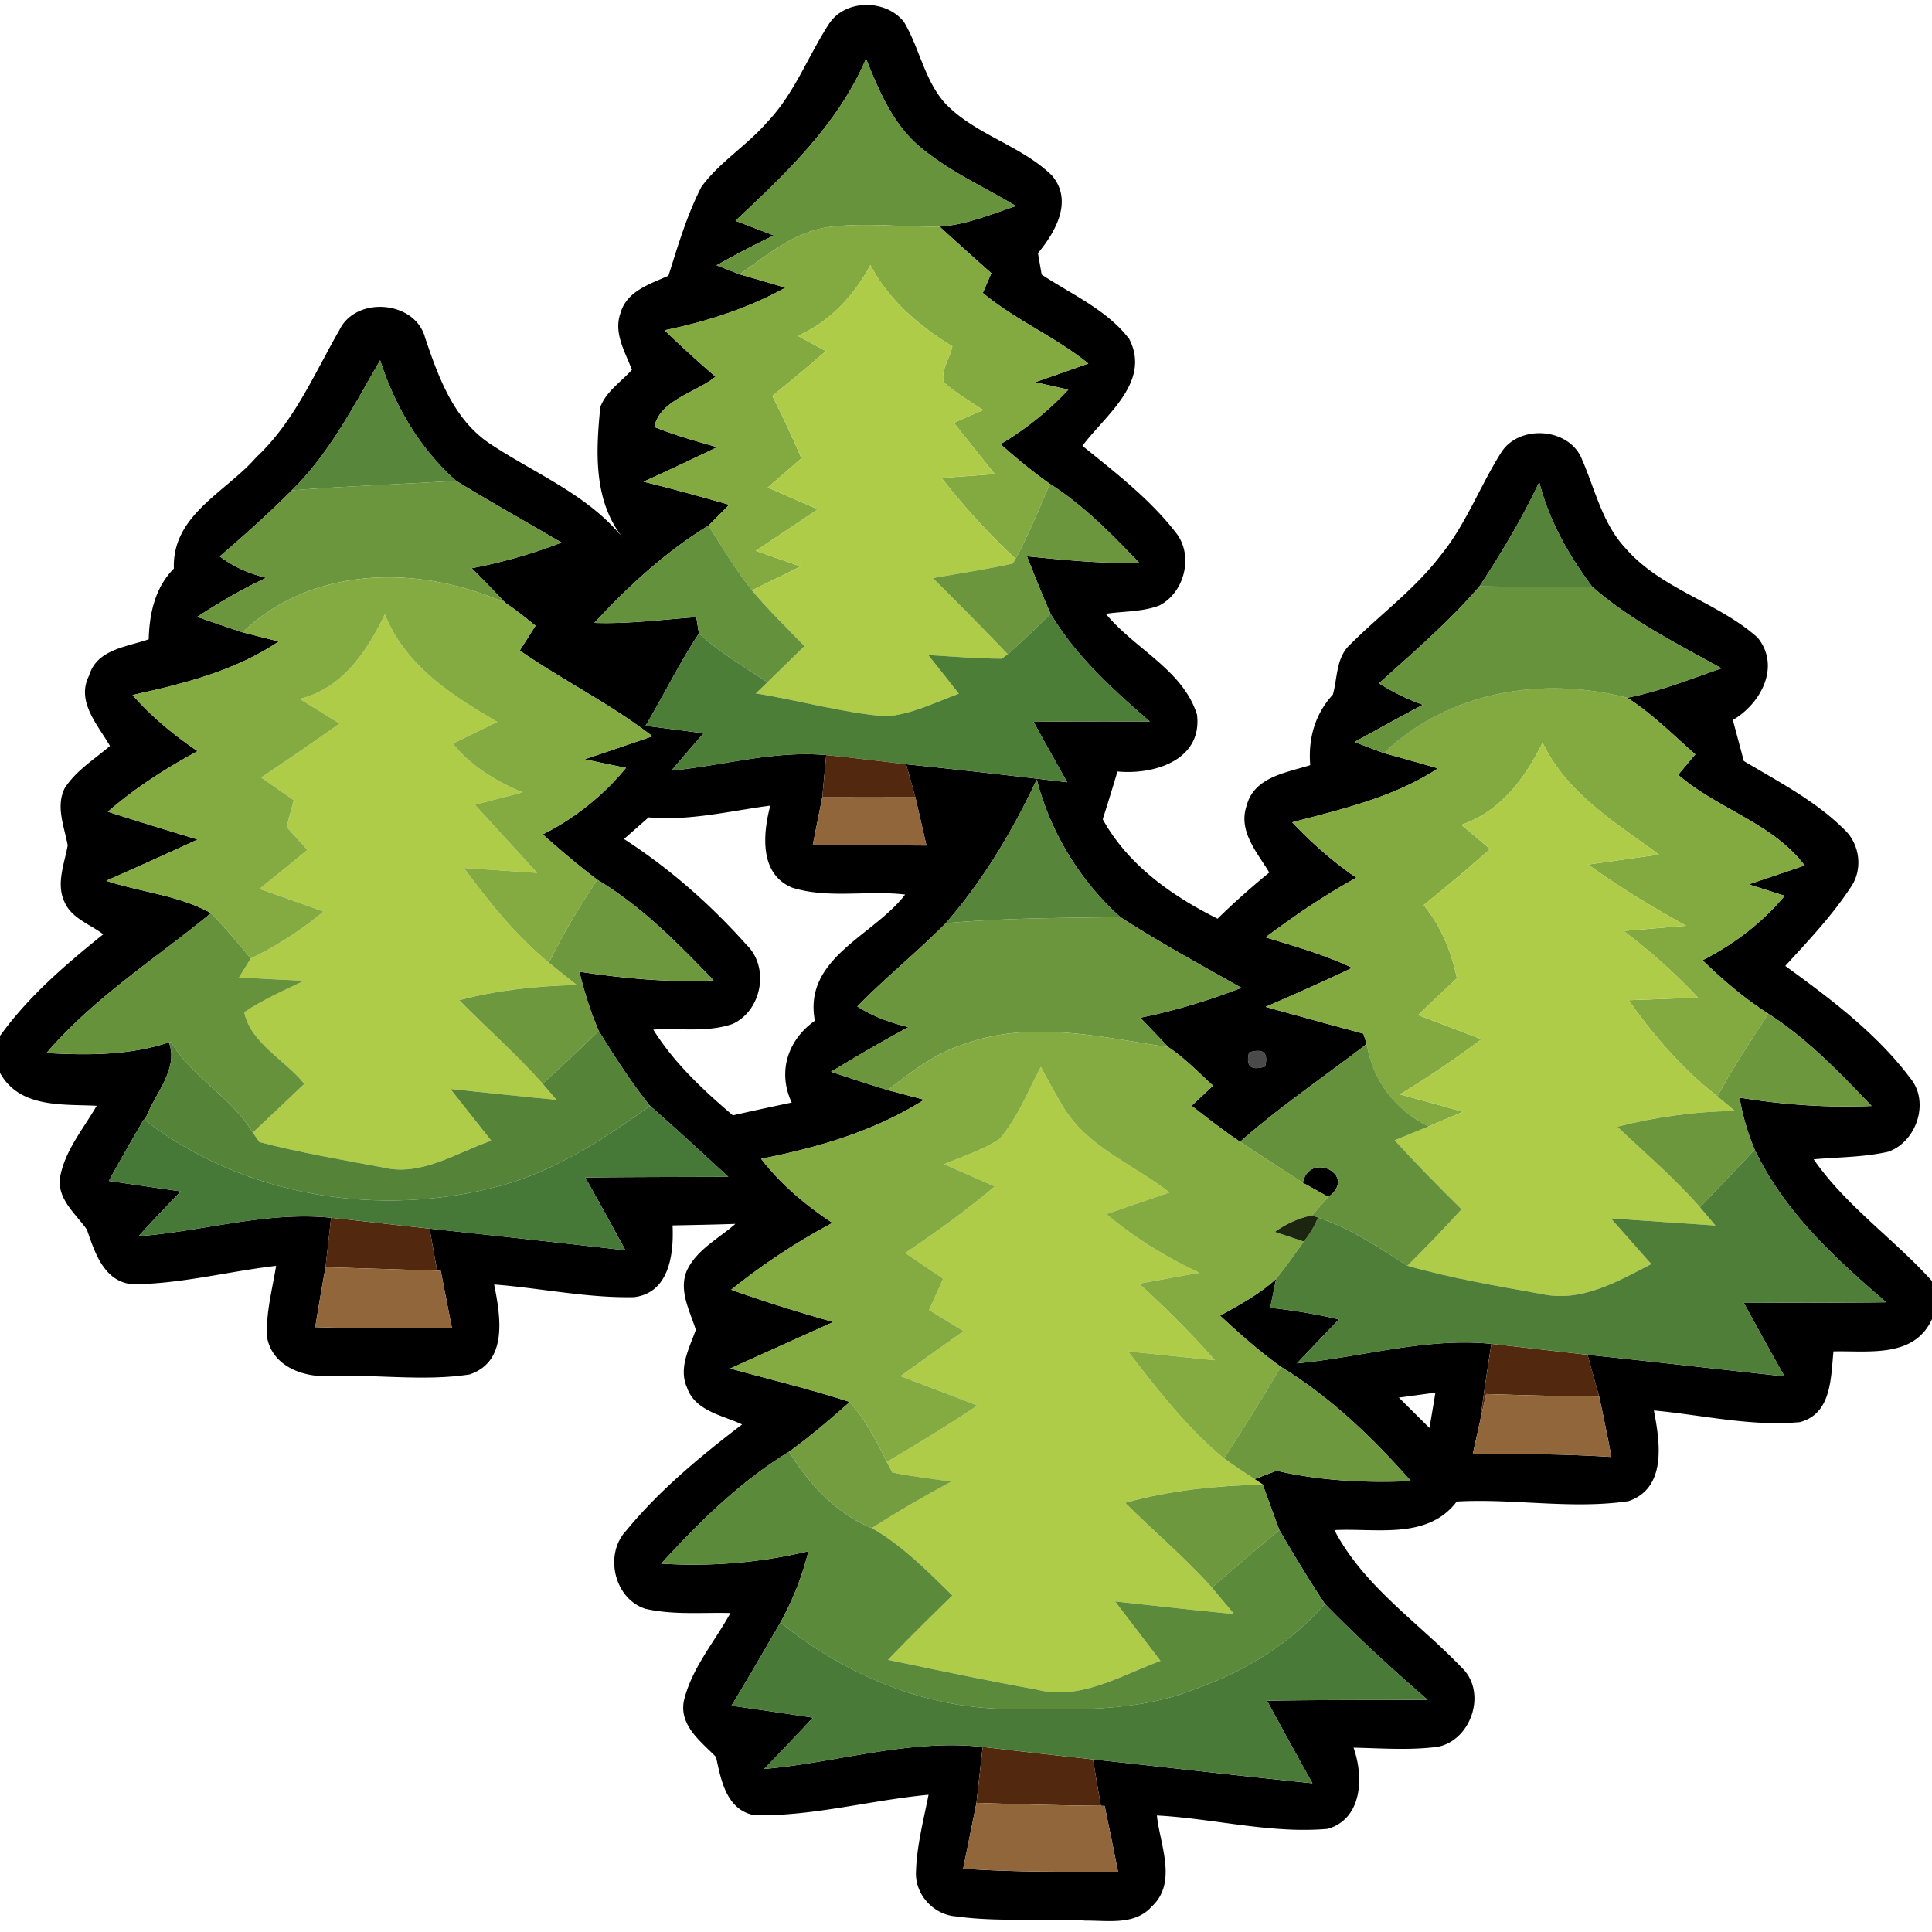 <svg width="256" height="256" viewBox="0 0 192 192" xmlns="http://www.w3.org/2000/svg"><path d="M82.38 2.38c1.61-2.48 5.66-2.49 7.46-.19 1.52 2.55 2.01 5.66 3.98 7.96 2.98 3.22 7.58 4.24 10.7 7.27 2.16 2.51.39 5.62-1.37 7.74.09.53.28 1.6.37 2.13 2.99 1.98 6.5 3.5 8.71 6.41 2.18 4.29-2.39 7.56-4.66 10.61 3.31 2.68 6.76 5.32 9.37 8.73 1.68 2.26.76 5.85-1.72 7.13-1.69.65-3.56.56-5.32.83 2.83 3.47 7.7 5.59 9.06 10.04.53 4.52-4.29 5.98-7.91 5.63-.47 1.59-.96 3.17-1.46 4.75 2.53 4.56 6.84 7.59 11.41 9.88 1.64-1.61 3.36-3.13 5.14-4.59-1.21-2.01-3.12-4.12-2.25-6.64.73-2.86 3.95-3.28 6.32-4.03-.22-2.61.46-5.07 2.25-7.01.46-1.66.32-3.67 1.67-4.93 2.98-3 6.46-5.52 9.04-8.91 2.52-3.09 3.9-6.88 6.01-10.21 1.79-2.85 6.8-2.48 8.04.68 1.31 3 2.02 6.37 4.33 8.83 3.55 4.08 9.16 5.34 13.12 8.87 2.32 2.86.32 6.57-2.46 8.19.36 1.36.73 2.72 1.09 4.08 3.5 2.09 7.22 4 10.11 6.93 1.41 1.41 1.7 3.78.61 5.47-1.88 2.9-4.27 5.42-6.6 7.96 4.5 3.28 9.08 6.69 12.45 11.19 1.93 2.37.57 6.32-2.23 7.28-2.43.55-4.94.53-7.4.75 3.24 4.67 7.99 7.91 11.76 12.1v3.78c-1.77 3.9-6.3 3.13-9.79 3.21-.27 2.6-.17 6.2-3.34 7.03-4.86.45-9.69-.71-14.51-1.16.6 3.09 1.32 7.69-2.51 9.01-5.64.84-11.39-.28-17.08.04-2.91 3.84-8.01 2.62-12.16 2.84 2.96 5.64 8.37 9.18 12.66 13.67 2.54 2.42.97 7.18-2.36 7.86-2.79.37-5.6.15-8.4.09 1.03 2.85.91 7.07-2.57 8.07-5.67.5-11.31-1.03-16.97-1.33.31 2.94 2.07 6.67-.52 9.06-1.66 1.87-4.35 1.37-6.56 1.39-4.29-.26-8.62.17-12.88-.42-2.24-.16-4.09-2.18-3.98-4.43.08-2.6.75-5.13 1.25-7.66-5.76.54-11.45 2.14-17.25 2.04-2.83-.48-3.37-3.47-3.87-5.79-1.49-1.53-3.66-3.11-3.2-5.56.76-3.25 3.05-5.87 4.63-8.75-2.82-.07-5.69.21-8.45-.42-3.09-.99-4.12-5.39-1.93-7.74 3.32-4.05 7.39-7.41 11.54-10.58-1.96-.92-4.68-1.33-5.48-3.68-.86-1.93.24-3.91.88-5.72-.59-1.9-1.75-3.93-.87-5.93.99-2.06 3.15-3.15 4.8-4.6-2.08.07-4.16.11-6.24.15.13 2.83-.31 6.69-3.82 7.13-4.66.1-9.27-.9-13.91-1.26.61 3.08 1.42 7.65-2.44 8.94-4.52.7-9.16-.01-13.72.16-2.63.18-5.78-.84-6.39-3.75-.18-2.43.5-4.82.88-7.2-4.76.55-9.46 1.8-14.27 1.83-2.83-.25-3.76-3.17-4.53-5.43-1.11-1.57-2.94-3.01-2.68-5.14.46-2.7 2.32-4.86 3.65-7.17-3.42-.17-7.66.25-9.61-3.27v-3.67c2.82-3.93 6.52-7.09 10.26-10.1-1.31-1-3.13-1.58-3.84-3.19-.87-1.82-.02-3.81.31-5.65-.34-1.85-1.21-3.86-.3-5.68 1.12-1.75 2.95-2.87 4.5-4.2-1.21-2.1-3.4-4.43-2.07-7 .76-2.61 3.76-2.84 5.92-3.6.07-2.59.63-5.13 2.5-7.03-.19-5.33 5.17-7.58 8.19-11.06 3.76-3.51 5.77-8.3 8.28-12.68 1.67-3.37 7.53-2.88 8.5.81 1.34 3.96 2.87 8.22 6.57 10.61 4.5 2.97 9.69 5.02 13.15 9.36-3.01-3.73-2.76-8.6-2.31-13.09.58-1.55 2.07-2.5 3.14-3.7-.68-1.79-1.85-3.67-1.13-5.65.62-2.18 2.92-2.87 4.76-3.7.95-2.99 1.84-6.04 3.28-8.84 1.81-2.47 4.51-4.09 6.51-6.4 2.71-2.81 4.06-6.55 6.16-9.78m-9.29 19.56c.95.36 2.87 1.1 3.82 1.46-1.93.92-3.83 1.91-5.7 2.97.58.22 1.73.67 2.3.89 1.52.44 3.03.87 4.54 1.33-3.74 2.07-7.83 3.37-12 4.23 1.63 1.59 3.33 3.12 5.06 4.62-1.96 1.58-5.54 2.32-6.08 4.99 2.03.83 4.14 1.41 6.25 2.01-2.43 1.16-4.87 2.32-7.33 3.43 2.86.7 5.69 1.48 8.52 2.29-.51.52-1.54 1.55-2.06 2.07-4.27 2.61-7.95 6.01-11.34 9.67 3.39.12 6.75-.33 10.13-.57l.26 1.63c-1.96 2.94-3.49 6.14-5.31 9.17 1.92.24 3.85.49 5.77.74-1.07 1.23-2.13 2.47-3.2 3.71 5.13-.49 10.21-2.02 15.39-1.54l-.39 4.19c-.32 1.59-.63 3.17-.95 4.76 3.77.01 7.54.01 11.3.04-.36-1.6-.73-3.2-1.1-4.8-.31-1.09-.61-2.19-.92-3.28 5.34.55 10.67 1.15 16.01 1.79-1.13-2-2.24-4-3.35-6.01 3.86-.05 7.71-.04 11.56-.03-3.69-3.18-7.33-6.49-9.86-10.7-.83-1.89-1.6-3.8-2.35-5.72 3.71.38 7.43.73 11.17.67-2.74-2.87-5.54-5.73-8.9-7.87-1.72-1.21-3.33-2.55-4.9-3.94 2.49-1.48 4.77-3.3 6.74-5.42-1.1-.25-2.19-.49-3.29-.74 1.76-.61 3.52-1.23 5.28-1.85-3.28-2.66-7.24-4.32-10.49-7.02.21-.49.64-1.47.85-1.96-1.72-1.53-3.44-3.07-5.14-4.63 2.63-.18 5.11-1.22 7.59-2.05-3.22-1.91-6.69-3.47-9.56-5.89-2.69-2.26-4.07-5.58-5.34-8.75-2.79 6.51-7.92 11.37-12.98 16.11M29 48.73c-2.29 2.29-4.7 4.45-7.16 6.56 1.37 1.05 2.95 1.73 4.62 2.13-2.38 1.11-4.65 2.45-6.86 3.88 1.5.53 3 1.04 4.51 1.54.9.23 2.69.68 3.59.91-4.35 2.93-9.48 4.21-14.53 5.32 1.89 2.15 4.1 3.98 6.47 5.58-3.16 1.71-6.21 3.65-8.92 6.02 2.96.95 5.94 1.86 8.92 2.76a571.28 571.28 0 0 1-9.08 4.1c3.43 1.14 7.24 1.44 10.41 3.22-5.53 4.54-11.65 8.41-16.35 13.9 4.09.23 8.24.24 12.17-1.06 1.01 2.73-1.54 5.24-2.38 7.73l-.11-.08c-1.19 2.03-2.36 4.06-3.48 6.12 2.38.35 4.76.7 7.15 1.04-1.42 1.46-2.82 2.94-4.2 4.45 6.39-.47 12.69-2.49 19.13-1.83-.18 1.64-.36 3.28-.55 4.92-.36 1.98-.7 3.96-1.02 5.95 4.53.14 9.06.11 13.59.13-.37-1.91-.75-3.82-1.12-5.73l-.36-.01c-.25-1.4-.5-2.79-.75-4.18 6.49.69 12.97 1.41 19.46 2.15-1.31-2.42-2.64-4.83-3.98-7.23 4.74-.06 9.47-.05 14.21-.07-2.58-2.36-5.14-4.75-7.78-7.05-1.89-2.35-3.51-4.89-5.1-7.45-.82-1.9-1.43-3.87-1.92-5.88 4.41.66 8.87 1.09 13.34.86-3.54-3.67-7.15-7.36-11.56-10-1.88-1.42-3.67-2.94-5.42-4.51a25.54 25.54 0 0 0 8.27-6.61c-1.03-.21-3.09-.64-4.12-.85 2.25-.75 4.5-1.52 6.75-2.29-4.15-3.21-8.87-5.54-13.19-8.52.53-.82 1.05-1.65 1.57-2.47-.98-.77-1.93-1.58-2.98-2.25-1.1-1.17-2.22-2.32-3.36-3.46a51.93 51.93 0 0 0 8.92-2.55c-3.49-2.06-7.03-4.02-10.48-6.14-3.6-3.21-6.08-7.4-7.54-11.98-2.62 4.51-5.01 9.23-8.78 12.93m118.03 9.54c-3.03 3.52-6.56 6.54-9.99 9.64 1.38.87 2.83 1.58 4.37 2.13-2.28 1.2-4.54 2.46-6.8 3.7.97.37 1.94.74 2.92 1.1 1.8.5 3.59 1 5.38 1.52-4.38 2.87-9.5 4.05-14.49 5.36 1.94 2.05 4.04 3.92 6.38 5.51-3.17 1.73-6.14 3.77-9.03 5.92 2.91.89 5.85 1.72 8.61 3.03-2.83 1.36-5.72 2.63-8.6 3.88 3.23.9 6.47 1.79 9.71 2.66.08.26.24.77.33 1.03-4.2 3.24-8.6 6.2-12.58 9.72-1.66-1.12-3.24-2.35-4.82-3.58.53-.5 1.6-1.5 2.13-2-1.45-1.31-2.81-2.75-4.45-3.83-.92-.98-1.85-1.95-2.78-2.92 3.43-.69 6.78-1.71 10.05-2.97-4.04-2.29-8.13-4.5-12.03-7.03a27.857 27.857 0 0 1-8.31-13.67c-2.4 5.11-5.32 10.01-9.04 14.28-2.83 2.86-5.98 5.39-8.79 8.27 1.56 1 3.29 1.62 5.09 2.06-2.62 1.39-5.17 2.9-7.7 4.43 1.87.63 3.75 1.24 5.64 1.82l3.61.96c-4.91 3.12-10.54 4.75-16.2 5.87 1.96 2.54 4.42 4.61 7.09 6.37a64.106 64.106 0 0 0-10.06 6.64c3.34 1.2 6.73 2.25 10.15 3.21-3.42 1.53-6.83 3.08-10.25 4.62 3.97 1.1 7.97 2.05 11.88 3.33-1.94 1.72-3.92 3.42-6.03 4.94-4.84 2.95-8.91 6.96-12.71 11.12 4.91.32 9.84-.09 14.63-1.23-.61 2.48-1.55 4.85-2.78 7.08-1.61 2.76-3.2 5.54-4.87 8.27 2.7.39 5.4.78 8.1 1.19-1.6 1.72-3.22 3.42-4.86 5.1 7.24-.63 14.43-3.01 21.73-2.19-.21 1.85-.42 3.71-.62 5.56l-1.32 6.54c5.12.36 10.26.3 15.39.31-.43-2.19-.88-4.37-1.33-6.55l-.38-.01-.78-4.61c7.27.78 14.53 1.63 21.81 2.37a732.26 732.26 0 0 1-4.51-8.2c5.32-.1 10.64-.06 15.96-.09-3.52-3.06-6.97-6.2-10.22-9.54-1.59-2.4-3.07-4.87-4.52-7.34-.56-1.51-1.11-3.01-1.65-4.52l-.82-.54c.55-.2 1.65-.62 2.2-.83 4.38 1.01 8.88 1.22 13.35 1.03-3.8-4.31-8-8.35-12.93-11.36-2.14-1.54-4.11-3.29-6.04-5.08 1.94-1.08 3.93-2.14 5.57-3.66-.19.96-.39 1.92-.59 2.88 2.3.24 4.58.63 6.84 1.15-1.4 1.45-2.79 2.91-4.18 4.37 6.43-.61 12.82-2.59 19.32-1.94-.39 2.5-.77 5.02-1.09 7.54-.19.85-.57 2.54-.75 3.39 4.59-.01 9.18.02 13.77.31-.38-2.01-.78-4.01-1.22-6-.39-1.39-.77-2.77-1.15-4.15 6.53.68 13.04 1.44 19.57 2.14-1.36-2.43-2.71-4.86-4.04-7.3 4.72-.03 9.44 0 14.16-.06-5.11-4.37-10.15-9.01-13.08-15.18-.72-1.66-1.19-3.39-1.51-5.16 4.34.71 8.73 1.02 13.13.83-3.17-3.31-6.37-6.67-10.26-9.16-2.37-1.53-4.53-3.35-6.54-5.32 3.11-1.59 5.92-3.72 8.16-6.41-1.2-.37-2.38-.76-3.57-1.13 1.85-.63 3.7-1.24 5.55-1.88-3.18-4.23-8.66-5.61-12.56-9.01.42-.51 1.27-1.53 1.7-2.03-2.21-1.94-4.29-4.04-6.77-5.63 3.22-.62 6.28-1.86 9.37-2.92-4.42-2.47-9.03-4.75-12.86-8.13-2.34-3.13-4.28-6.56-5.25-10.38-1.7 3.61-3.75 7.03-5.94 10.36M64.46 81.23l-2.45 2.15c4.53 2.92 8.61 6.51 12.19 10.53 2.31 2.24 1.5 6.53-1.4 7.85-2.52.87-5.26.39-7.88.56 2.08 3.32 4.95 6 7.91 8.52 1.95-.44 3.9-.86 5.85-1.27-1.44-3.07-.38-6.24 2.3-8.13-1.17-6.25 5.85-8.43 8.97-12.54-3.7-.45-7.61.44-11.21-.68-3.29-1.34-2.93-5.35-2.19-8.16-4.01.53-8.02 1.54-12.09 1.17m59.67 23.36c-.35 1.37.19 1.84 1.6 1.4.34-1.37-.19-1.84-1.6-1.4m14.89 34.3c1.01 1.01 2.03 2.02 3.04 3.02.2-1.17.4-2.34.59-3.51-1.21.16-2.42.33-3.63.49z"/><path d="M129.47 117.54c.67-3.2 5.52-.75 2.54 1.41-.63-.36-1.9-1.06-2.54-1.41z"/><path fill="#67933c" d="M73.09 21.94c5.06-4.74 10.19-9.6 12.98-16.11 1.27 3.17 2.65 6.49 5.34 8.75 2.87 2.42 6.34 3.98 9.56 5.89-2.48.83-4.96 1.87-7.59 2.05-3.67.06-7.36-.43-11.01.04-3.42.46-6.13 2.79-8.86 4.7-.57-.22-1.72-.67-2.3-.89 1.87-1.06 3.77-2.05 5.7-2.97-.95-.36-2.87-1.1-3.82-1.46z"/><path d="M82.37 22.56c3.65-.47 7.34.02 11.01-.04 1.7 1.56 3.42 3.1 5.14 4.63-.21.49-.64 1.47-.85 1.96 3.25 2.7 7.21 4.36 10.49 7.02-1.76.62-3.52 1.24-5.28 1.85 1.1.25 2.19.49 3.29.74a30.393 30.393 0 0 1-6.74 5.42c1.57 1.39 3.18 2.73 4.9 3.94-1.06 2.52-2.11 5.05-3.4 7.46a69.849 69.849 0 0 1-7.35-8.03c1.76-.15 3.52-.26 5.28-.4-1.36-1.69-2.72-3.39-4.07-5.09.97-.43 1.94-.85 2.92-1.27-1.34-.88-2.72-1.7-3.92-2.76-.32-1.21.63-2.4.85-3.57-3.31-2.04-6.32-4.59-8.14-8.08-1.63 3.05-4.01 5.6-7.2 7.04.69.38 2.08 1.13 2.78 1.51-1.75 1.52-3.53 3-5.33 4.45 1.03 2.04 2 4.11 2.89 6.21-1.11.98-2.23 1.93-3.34 2.9 1.66.72 3.31 1.44 4.97 2.16-2.05 1.38-4.1 2.76-6.16 4.13 1.48.52 2.97 1.03 4.45 1.55-1.61.8-3.22 1.59-4.84 2.38-1.58-2.05-2.95-4.25-4.31-6.44.52-.52 1.55-1.55 2.06-2.07-2.83-.81-5.66-1.59-8.52-2.29 2.46-1.11 4.9-2.27 7.33-3.43-2.11-.6-4.22-1.18-6.25-2.01.54-2.67 4.12-3.41 6.08-4.99-1.73-1.5-3.43-3.03-5.06-4.62 4.17-.86 8.26-2.16 12-4.23-1.51-.46-3.02-.89-4.54-1.33 2.73-1.91 5.44-4.24 8.86-4.7zm55.16 52.28c6.43-6.15 15.75-7.67 24.18-5.5 2.48 1.59 4.56 3.69 6.77 5.63-.43.5-1.28 1.52-1.7 2.03 3.9 3.4 9.38 4.78 12.56 9.01-1.85.64-3.7 1.25-5.55 1.88 1.19.37 2.37.76 3.57 1.13-2.24 2.69-5.05 4.82-8.16 6.41 2.01 1.97 4.17 3.79 6.54 5.32-1.76 2.69-3.55 5.37-5.06 8.21-3.45-2.68-6.31-6.01-8.83-9.56 2.29-.08 4.59-.17 6.89-.26a58.039 58.039 0 0 0-7.39-6.62c2.07-.17 4.14-.35 6.21-.52-3.35-1.85-6.63-3.84-9.74-6.08l7.05-.99c-4.33-3.19-9.15-6.06-11.57-11.12-1.75 3.55-4.17 6.82-8.06 8.16.95.8 1.89 1.6 2.84 2.41-2.15 1.91-4.36 3.76-6.6 5.57 1.74 2.09 2.75 4.63 3.31 7.28-1.31 1.2-2.57 2.43-3.87 3.65 2.11.79 4.21 1.59 6.31 2.4a101.05 101.05 0 0 1-8.11 5.48c2.09.56 4.18 1.14 6.27 1.73-1.14.48-2.28.97-3.42 1.45-3.31-1.62-5.53-4.54-6.15-8.19-.09-.26-.25-.77-.33-1.03-3.24-.87-6.48-1.76-9.71-2.66 2.88-1.25 5.77-2.52 8.6-3.88-2.76-1.31-5.7-2.14-8.61-3.03 2.89-2.15 5.86-4.19 9.03-5.92-2.34-1.59-4.44-3.46-6.38-5.51 4.99-1.31 10.11-2.49 14.49-5.36-1.79-.52-3.58-1.02-5.38-1.52z" fill="#83a941"/><path d="M79.3 33.38c3.19-1.44 5.57-3.99 7.2-7.04 1.82 3.49 4.83 6.04 8.14 8.08-.22 1.17-1.17 2.36-.85 3.57 1.2 1.06 2.58 1.88 3.92 2.76-.98.42-1.95.84-2.92 1.27 1.35 1.7 2.71 3.4 4.07 5.09-1.76.14-3.52.25-5.28.4 2.24 2.86 4.69 5.55 7.35 8.03l-.3.47c-2.62.57-5.28.97-7.92 1.44 2.51 2.49 5 5.01 7.44 7.57l-.6.44c-2.44-.01-4.87-.22-7.3-.36 1.01 1.28 2.04 2.55 3.04 3.84-2.36.86-4.69 2.06-7.24 2.25-4.37-.35-8.61-1.59-12.94-2.28.29-.28.87-.83 1.16-1.11 1.23-1.19 2.46-2.39 3.68-3.59-1.77-1.82-3.59-3.6-5.23-5.54 1.62-.79 3.23-1.58 4.84-2.38-1.48-.52-2.97-1.03-4.45-1.55 2.06-1.37 4.11-2.75 6.16-4.13-1.66-.72-3.31-1.44-4.97-2.16 1.11-.97 2.23-1.92 3.34-2.9-.89-2.1-1.86-4.17-2.89-6.21 1.8-1.45 3.58-2.93 5.33-4.45-.7-.38-2.09-1.13-2.78-1.51zM29.79 69.46c4.27-1.07 6.65-4.7 8.46-8.41 2.02 5.09 6.65 8.06 11.17 10.69-1.47.73-2.95 1.43-4.41 2.17 1.82 2.24 4.29 3.73 6.92 4.84-1.58.41-3.16.81-4.73 1.23 2.06 2.26 4.13 4.51 6.18 6.77-2.43-.16-4.85-.33-7.28-.49 2.52 3.39 5.17 6.72 8.45 9.41.92.75 1.85 1.49 2.78 2.22-3.94.09-7.88.5-11.69 1.51 2.74 2.79 5.7 5.37 8.29 8.3.35.4 1.03 1.2 1.37 1.6-3.52-.33-7.03-.72-10.54-1.08 1.35 1.71 2.7 3.43 4.06 5.14-3.47 1.19-6.97 3.61-10.8 2.65-4.09-.76-8.2-1.46-12.23-2.51-.17-.23-.5-.71-.67-.94 1.72-1.61 3.43-3.23 5.13-4.85-1.91-2.36-5.36-4.07-5.98-7.12 1.87-1.25 3.93-2.16 5.94-3.12-2.15-.1-4.31-.22-6.46-.33.29-.47.87-1.42 1.17-1.89a34.86 34.86 0 0 0 7.23-4.66c-2.11-.76-4.23-1.51-6.36-2.25 1.59-1.29 3.17-2.58 4.76-3.87-.69-.77-1.38-1.53-2.07-2.29.24-.89.47-1.77.71-2.66-1.08-.75-2.15-1.5-3.23-2.25 2.62-1.76 5.21-3.54 7.79-5.36-1.32-.82-2.64-1.64-3.96-2.45zm123.51 4.35c2.42 5.06 7.24 7.93 11.57 11.12l-7.05.99c3.11 2.24 6.39 4.23 9.74 6.08-2.07.17-4.14.35-6.21.52 2.65 1.99 5.12 4.21 7.39 6.62-2.3.09-4.6.18-6.89.26 2.52 3.55 5.38 6.88 8.83 9.56.44.36 1.3 1.09 1.74 1.45-3.95.04-7.88.59-11.7 1.56 2.77 2.63 5.7 5.11 8.22 8 .38.45 1.16 1.36 1.54 1.82-3.46-.22-6.93-.48-10.39-.71 1.34 1.51 2.67 3.02 4.01 4.54-3.31 1.72-6.9 3.8-10.78 3-4.51-.82-9.04-1.57-13.45-2.83 1.84-1.83 3.64-3.7 5.38-5.61a187.27 187.27 0 0 1-6.65-6.86c1.13-.46 2.25-.92 3.37-1.38 1.14-.48 2.28-.97 3.42-1.45-2.09-.59-4.18-1.17-6.27-1.73 2.79-1.7 5.5-3.52 8.11-5.48-2.1-.81-4.2-1.61-6.31-2.4 1.3-1.22 2.56-2.45 3.87-3.65-.56-2.65-1.57-5.19-3.31-7.28 2.24-1.81 4.45-3.66 6.6-5.57-.95-.81-1.89-1.61-2.84-2.41 3.89-1.34 6.31-4.61 8.06-8.16zm-49.86 32.22c.65 1.21 1.3 2.42 2.01 3.6 2.31 4.25 7.12 6.02 10.77 8.88-2.09.71-4.18 1.42-6.26 2.15 2.79 2.37 5.93 4.27 9.24 5.83-2 .35-4 .72-5.99 1.08 2.64 2.4 5.16 4.93 7.54 7.61-2.89-.28-5.77-.58-8.65-.88 2.92 3.76 5.84 7.59 9.54 10.63.99.71 2.01 1.39 3.03 2.06l.82.54c-4.61.12-9.22.57-13.67 1.82 2.84 2.84 5.94 5.42 8.62 8.42.55.66 1.65 1.97 2.2 2.63-3.95-.38-7.88-.82-11.82-1.25 1.5 1.97 3.01 3.94 4.51 5.91-3.95 1.44-7.98 3.98-12.34 2.84-4.93-.89-9.84-1.93-14.74-2.95 2.09-2.17 4.23-4.29 6.4-6.39-2.49-2.43-4.96-4.96-8-6.7 2.56-1.65 5.2-3.18 7.89-4.62-1.96-.28-3.92-.52-5.85-.9-.14-.26-.43-.79-.57-1.06 3.07-1.78 6.07-3.64 9.02-5.6-2.54-.98-5.1-1.95-7.65-2.92 2.09-1.5 4.18-2.99 6.27-4.47-1.14-.7-2.29-1.4-3.43-2.11.47-1.03.93-2.07 1.4-3.1-1.26-.85-2.51-1.71-3.77-2.56 3.07-2.05 6.06-4.24 8.9-6.61-1.68-.74-3.36-1.48-5.04-2.21 1.85-.78 3.81-1.39 5.5-2.51 1.82-2.09 2.82-4.74 4.12-7.16z" fill="#afcc49"/><path fill="#58863a" d="M29 48.73c3.77-3.7 6.16-8.42 8.78-12.93 1.46 4.58 3.94 8.77 7.54 11.98-5.44.35-10.89.52-16.32.95z"/><path d="M29 48.73c5.43-.43 10.88-.6 16.32-.95 3.45 2.12 6.99 4.08 10.48 6.14a51.93 51.93 0 0 1-8.92 2.55c1.14 1.14 2.26 2.29 3.36 3.46-8.42-3.78-19.14-3.8-26.13 2.91-1.51-.5-3.01-1.01-4.51-1.54 2.21-1.43 4.48-2.77 6.86-3.88-1.67-.4-3.25-1.08-4.62-2.13 2.46-2.11 4.87-4.27 7.16-6.56zm75.33-.65c3.36 2.14 6.16 5 8.9 7.87-3.74.06-7.46-.29-11.17-.67.75 1.92 1.52 3.83 2.35 5.72-1.39 1.36-2.79 2.73-4.26 4.02-2.44-2.56-4.93-5.08-7.44-7.57 2.64-.47 5.3-.87 7.92-1.44l.3-.47c1.29-2.41 2.34-4.94 3.4-7.46zM93.99 91.75c5.76-.53 11.56-.52 17.35-.61 3.9 2.53 7.99 4.74 12.03 7.03-3.27 1.26-6.62 2.28-10.05 2.97.93.97 1.86 1.94 2.78 2.92-6.67-.99-13.65-2.71-20.23-.31-2.89.87-5.29 2.76-7.64 4.58-1.89-.58-3.77-1.19-5.64-1.82 2.53-1.53 5.08-3.04 7.7-4.43-1.8-.44-3.53-1.06-5.09-2.06 2.81-2.88 5.96-5.41 8.79-8.27z" fill="#6b963d"/><path fill="#548339" d="M147.03 58.27c2.19-3.33 4.24-6.75 5.94-10.36.97 3.82 2.91 7.25 5.25 10.38-3.73.03-7.46.03-11.19-.02z"/><path fill="#64913c" d="M59.07 61.9c3.39-3.66 7.07-7.06 11.34-9.67 1.36 2.19 2.73 4.39 4.31 6.44 1.64 1.94 3.46 3.72 5.23 5.54-1.22 1.2-2.45 2.4-3.68 3.59-2.33-1.52-4.74-2.96-6.81-4.84l-.26-1.63c-3.38.24-6.74.69-10.13.57z"/><path d="M24.11 62.84c6.99-6.71 17.71-6.69 26.13-2.91 1.05.67 2 1.48 2.98 2.25-.52.82-1.04 1.65-1.57 2.47 4.32 2.98 9.04 5.31 13.19 8.52-2.25.77-4.5 1.54-6.75 2.29 1.03.21 3.09.64 4.12.85-2.26 2.76-5.08 5-8.27 6.61 1.75 1.57 3.54 3.09 5.42 4.51-1.78 2.64-3.4 5.38-4.81 8.24-3.28-2.69-5.93-6.02-8.45-9.41 2.43.16 4.85.33 7.28.49-2.05-2.26-4.12-4.51-6.18-6.77 1.57-.42 3.15-.82 4.73-1.23-2.63-1.11-5.1-2.6-6.92-4.84 1.46-.74 2.94-1.44 4.41-2.17-4.52-2.63-9.15-5.6-11.17-10.69-1.81 3.71-4.19 7.34-8.46 8.41 1.32.81 2.64 1.63 3.96 2.45-2.58 1.82-5.17 3.6-7.79 5.36 1.08.75 2.15 1.5 3.23 2.25-.24.89-.47 1.77-.71 2.66.69.76 1.38 1.52 2.07 2.29-1.59 1.29-3.17 2.58-4.76 3.87 2.13.74 4.25 1.49 6.36 2.25a34.86 34.86 0 0 1-7.23 4.66c-1.28-1.53-2.56-3.07-3.95-4.5-3.17-1.78-6.98-2.08-10.41-3.22 3.04-1.34 6.07-2.71 9.08-4.1-2.98-.9-5.96-1.81-8.92-2.76 2.71-2.37 5.76-4.31 8.92-6.02-2.37-1.6-4.58-3.43-6.47-5.58 5.05-1.11 10.18-2.39 14.53-5.32-.9-.23-2.69-.68-3.59-.91zm71.76 40.91c6.58-2.4 13.56-.68 20.23.31 1.64 1.08 3 2.52 4.45 3.83-.53.5-1.6 1.5-2.13 2 1.58 1.23 3.16 2.46 4.82 3.58 2.05 1.4 4.17 2.68 6.23 4.07.64.35 1.91 1.05 2.54 1.41l-1.62 1.83c-1.35.29-2.58.84-3.69 1.65.72.23 2.15.71 2.87.95-.9 1.25-1.76 2.52-2.75 3.71-1.64 1.52-3.63 2.58-5.57 3.66 1.93 1.79 3.9 3.54 6.04 5.08-1.81 3.08-3.69 6.11-5.65 9.1-3.7-3.04-6.62-6.87-9.54-10.63 2.88.3 5.76.6 8.65.88-2.38-2.68-4.9-5.21-7.54-7.61 1.99-.36 3.99-.73 5.99-1.08-3.31-1.56-6.45-3.46-9.24-5.83 2.08-.73 4.17-1.44 6.26-2.15-3.65-2.86-8.46-4.63-10.77-8.88-.71-1.18-1.36-2.39-2.01-3.6-1.3 2.42-2.3 5.07-4.12 7.16-1.69 1.12-3.65 1.73-5.5 2.51 1.68.73 3.36 1.47 5.04 2.21-2.84 2.37-5.83 4.56-8.9 6.61 1.26.85 2.51 1.71 3.77 2.56-.47 1.03-.93 2.07-1.4 3.1 1.14.71 2.29 1.41 3.43 2.11-2.09 1.48-4.18 2.97-6.27 4.47 2.55.97 5.11 1.94 7.65 2.92-2.95 1.96-5.95 3.82-9.02 5.6-1.02-2.1-2.11-4.19-3.67-5.95-3.91-1.28-7.91-2.23-11.88-3.33 3.42-1.54 6.83-3.09 10.25-4.62-3.42-.96-6.81-2.01-10.15-3.21 3.14-2.52 6.5-4.75 10.06-6.64-2.67-1.76-5.13-3.83-7.09-6.37 5.66-1.12 11.29-2.75 16.2-5.87l-3.61-.96c2.35-1.82 4.75-3.71 7.64-4.58z" fill="#84aa42"/><path fill="#68933d" d="M147.03 58.27c3.73.05 7.46.05 11.19.02 3.83 3.38 8.44 5.66 12.86 8.13-3.09 1.06-6.15 2.3-9.37 2.92-8.43-2.17-17.75-.65-24.18 5.5-.98-.36-1.95-.73-2.92-1.1 2.26-1.24 4.52-2.5 6.8-3.7-1.54-.55-2.99-1.26-4.37-2.13 3.43-3.1 6.96-6.12 9.99-9.64z"/><path fill="#4d7e38" d="M104.41 61c2.53 4.21 6.17 7.52 9.86 10.7-3.85-.01-7.7-.02-11.56.03 1.11 2.01 2.22 4.01 3.35 6.01-5.34-.64-10.67-1.24-16.01-1.79-2.65-.3-5.29-.65-7.94-.91-5.18-.48-10.26 1.05-15.39 1.54 1.07-1.24 2.13-2.48 3.2-3.71-1.92-.25-3.85-.5-5.77-.74 1.82-3.03 3.35-6.23 5.31-9.17 2.07 1.88 4.48 3.32 6.81 4.84-.29.28-.87.83-1.16 1.11 4.33.69 8.57 1.93 12.94 2.28 2.55-.19 4.88-1.39 7.24-2.25-1-1.29-2.03-2.56-3.04-3.84 2.43.14 4.86.35 7.3.36l.6-.44c1.47-1.29 2.87-2.66 4.26-4.02z"/><path d="M82.11 75.04c2.65.26 5.29.61 7.94.91.31 1.09.61 2.19.92 3.28-3.08.01-6.17.01-9.25 0l.39-4.19zM32.9 121.02c3.26.34 6.52.74 9.79 1.08.25 1.39.5 2.78.75 4.18-3.69-.12-7.39-.24-11.09-.34.19-1.64.37-3.28.55-4.92zm115.31 12.53c3.19.35 6.37.74 9.56 1.09.38 1.38.76 2.76 1.15 4.15-3.74-.04-7.49-.13-11.23-.25-.14.64-.43 1.91-.57 2.55.32-2.52.7-5.04 1.09-7.54zm-50.55 40.06c3.65.43 7.3.85 10.96 1.24l.78 4.61c-4.12-.03-8.24-.15-12.36-.29.2-1.85.41-3.71.62-5.56z" fill="#52290e"/><path d="M81.72 79.23c3.08.01 6.17.01 9.25 0 .37 1.6.74 3.2 1.1 4.8-3.76-.03-7.53-.03-11.3-.04.32-1.59.63-3.17.95-4.76zm-49.37 46.71c3.7.1 7.4.22 11.09.34l.36.01c.37 1.91.75 3.82 1.12 5.73-4.53-.02-9.06.01-13.59-.13.32-1.99.66-3.97 1.02-5.95zm115.34 12.6c3.74.12 7.49.21 11.23.25.44 1.99.84 3.99 1.22 6-4.59-.29-9.18-.32-13.77-.31.18-.85.56-2.54.75-3.39.14-.64.43-1.91.57-2.55zm-50.65 40.63c4.12.14 8.24.26 12.36.29l.38.01c.45 2.18.9 4.36 1.33 6.55-5.13-.01-10.27.05-15.39-.31l1.32-6.54z" fill="#91663b"/><path fill="#57863a" d="M93.99 91.75c3.72-4.27 6.64-9.17 9.04-14.28a27.857 27.857 0 0 0 8.31 13.67c-5.79.09-11.59.08-17.35.61z"/><path d="M59.36 87.43c4.41 2.64 8.02 6.33 11.56 10-4.47.23-8.93-.2-13.34-.86.49 2.01 1.1 3.98 1.92 5.88-1.82 1.78-3.68 3.53-5.57 5.25-2.59-2.93-5.55-5.51-8.29-8.3 3.81-1.01 7.75-1.42 11.69-1.51-.93-.73-1.86-1.47-2.78-2.22 1.41-2.86 3.03-5.6 4.81-8.24zm67.93 48.4c4.93 3.01 9.13 7.05 12.93 11.36-4.47.19-8.97-.02-13.35-1.03-.55.21-1.65.63-2.2.83-1.02-.67-2.04-1.35-3.03-2.06 1.96-2.99 3.84-6.02 5.65-9.1zm-15.47 13.52c4.45-1.25 9.06-1.7 13.67-1.82.54 1.51 1.09 3.01 1.65 4.52-2.25 1.88-4.49 3.79-6.7 5.72-2.68-3-5.78-5.58-8.62-8.42z" fill="#6e983e"/><path fill="#67923c" d="M4.62 104.65c4.7-5.49 10.82-9.36 16.35-13.9 1.39 1.43 2.67 2.97 3.95 4.5-.3.47-.88 1.42-1.17 1.89 2.15.11 4.31.23 6.46.33-2.01.96-4.07 1.87-5.94 3.12.62 3.05 4.07 4.76 5.98 7.12-1.7 1.62-3.41 3.24-5.13 4.85-2.11-3.54-6.01-5.45-8.12-9.01-.06.01-.16.03-.21.04-3.93 1.3-8.08 1.29-12.17 1.06z"/><path fill="#6d973d" d="M175.74 100.75c3.89 2.49 7.09 5.85 10.26 9.16-4.4.19-8.79-.12-13.13-.83.32 1.77.79 3.5 1.51 5.16-1.79 1.93-3.61 3.84-5.44 5.73-2.52-2.89-5.45-5.37-8.22-8 3.82-.97 7.75-1.52 11.7-1.56-.44-.36-1.3-1.09-1.74-1.45 1.51-2.84 3.3-5.52 5.06-8.21z"/><path fill="#558439" d="M59.5 102.45c1.59 2.56 3.21 5.1 5.1 7.45-4.54 3.27-9.33 6.4-14.77 7.92-12 3.26-25.49 1.18-35.42-6.5.84-2.49 3.39-5 2.38-7.73.05-.01.15-.03.21-.04 2.11 3.56 6.01 5.47 8.12 9.01.17.23.5.71.67.94 4.03 1.05 8.14 1.75 12.23 2.51 3.83.96 7.33-1.46 10.8-2.65-1.36-1.71-2.71-3.43-4.06-5.14 3.51.36 7.02.75 10.54 1.08-.34-.4-1.02-1.2-1.37-1.6 1.89-1.72 3.75-3.47 5.57-5.25z"/><path opacity=".71" d="M124.13 104.59c1.41-.44 1.94.03 1.6 1.4-1.41.44-1.95-.03-1.6-1.4z"/><path fill="#65913c" d="M123.24 113.47c3.98-3.52 8.38-6.48 12.58-9.72.62 3.65 2.84 6.57 6.15 8.19-1.12.46-2.24.92-3.37 1.38 2.16 2.35 4.38 4.63 6.65 6.86-1.74 1.91-3.54 3.78-5.38 5.61-2.84-1.81-5.65-3.74-8.89-4.79l-.59-.22 1.62-1.83c2.98-2.16-1.87-4.61-2.54-1.41-2.06-1.39-4.18-2.67-6.23-4.07z"/><path fill="#467837" d="M64.6 109.9c2.64 2.3 5.2 4.69 7.78 7.05-4.74.02-9.47.01-14.21.07 1.34 2.4 2.67 4.81 3.98 7.23-6.49-.74-12.97-1.46-19.46-2.15-3.27-.34-6.53-.74-9.79-1.08-6.44-.66-12.74 1.36-19.13 1.83 1.38-1.51 2.78-2.99 4.2-4.45-2.39-.34-4.77-.69-7.15-1.04 1.12-2.06 2.29-4.09 3.48-6.12l.11.08c9.93 7.68 23.42 9.76 35.42 6.5 5.44-1.52 10.23-4.65 14.77-7.92z"/><path fill="#4e7e38" d="M174.38 114.24c2.93 6.17 7.97 10.81 13.08 15.18-4.72.06-9.44.03-14.16.06 1.33 2.44 2.68 4.87 4.04 7.3-6.53-.7-13.04-1.46-19.57-2.14-3.19-.35-6.37-.74-9.56-1.09-6.5-.65-12.89 1.33-19.32 1.94 1.39-1.46 2.78-2.92 4.18-4.37-2.26-.52-4.54-.91-6.84-1.15.2-.96.4-1.92.59-2.88.99-1.19 1.85-2.46 2.75-3.71.59-.72 1.06-1.51 1.41-2.38 3.24 1.05 6.05 2.98 8.89 4.79 4.41 1.26 8.94 2.01 13.45 2.83 3.88.8 7.47-1.28 10.78-3-1.34-1.52-2.67-3.03-4.01-4.54 3.46.23 6.93.49 10.39.71-.38-.46-1.16-1.37-1.54-1.82 1.83-1.89 3.65-3.8 5.44-5.73z"/><path fill="#1b250f" d="M126.7 122.43a9.618 9.618 0 0 1 3.69-1.65l.59.22c-.35.87-.82 1.66-1.41 2.38-.72-.24-2.15-.72-2.87-.95z"/><path fill="#749d3f" d="M84.45 139.33c1.56 1.76 2.65 3.85 3.67 5.95.14.27.43.8.57 1.06 1.93.38 3.89.62 5.85.9-2.69 1.44-5.33 2.97-7.89 4.62-3.6-1.47-6.22-4.35-8.23-7.59 2.11-1.52 4.09-3.22 6.03-4.94z"/><path fill="#5c8a3b" d="M65.71 155.39c3.8-4.16 7.87-8.17 12.71-11.12 2.01 3.24 4.63 6.12 8.23 7.59 3.04 1.74 5.51 4.27 8 6.7-2.17 2.1-4.31 4.22-6.4 6.39 4.9 1.02 9.81 2.06 14.74 2.95 4.36 1.14 8.39-1.4 12.34-2.84-1.5-1.97-3.01-3.94-4.51-5.91 3.94.43 7.87.87 11.82 1.25-.55-.66-1.65-1.97-2.2-2.63 2.21-1.93 4.45-3.84 6.7-5.72 1.45 2.47 2.93 4.94 4.52 7.34-3.39 3.93-7.89 6.67-12.74 8.41-5.99 2.43-12.58 2.1-18.91 2.03-8.2-.09-16.14-3.45-22.45-8.59 1.23-2.23 2.17-4.6 2.78-7.08a49.322 49.322 0 0 1-14.63 1.23z"/><path fill="#497a37" d="M131.66 159.39c3.25 3.34 6.7 6.48 10.22 9.54-5.32.03-10.64-.01-15.96.09 1.48 2.74 2.99 5.47 4.51 8.2-7.28-.74-14.54-1.59-21.81-2.37-3.66-.39-7.31-.81-10.96-1.24-7.3-.82-14.49 1.56-21.73 2.19 1.64-1.68 3.26-3.38 4.86-5.1-2.7-.41-5.4-.8-8.1-1.19 1.67-2.73 3.26-5.51 4.87-8.27 6.31 5.14 14.25 8.5 22.45 8.59 6.33.07 12.92.4 18.91-2.03 4.85-1.74 9.35-4.48 12.74-8.41z"/></svg>